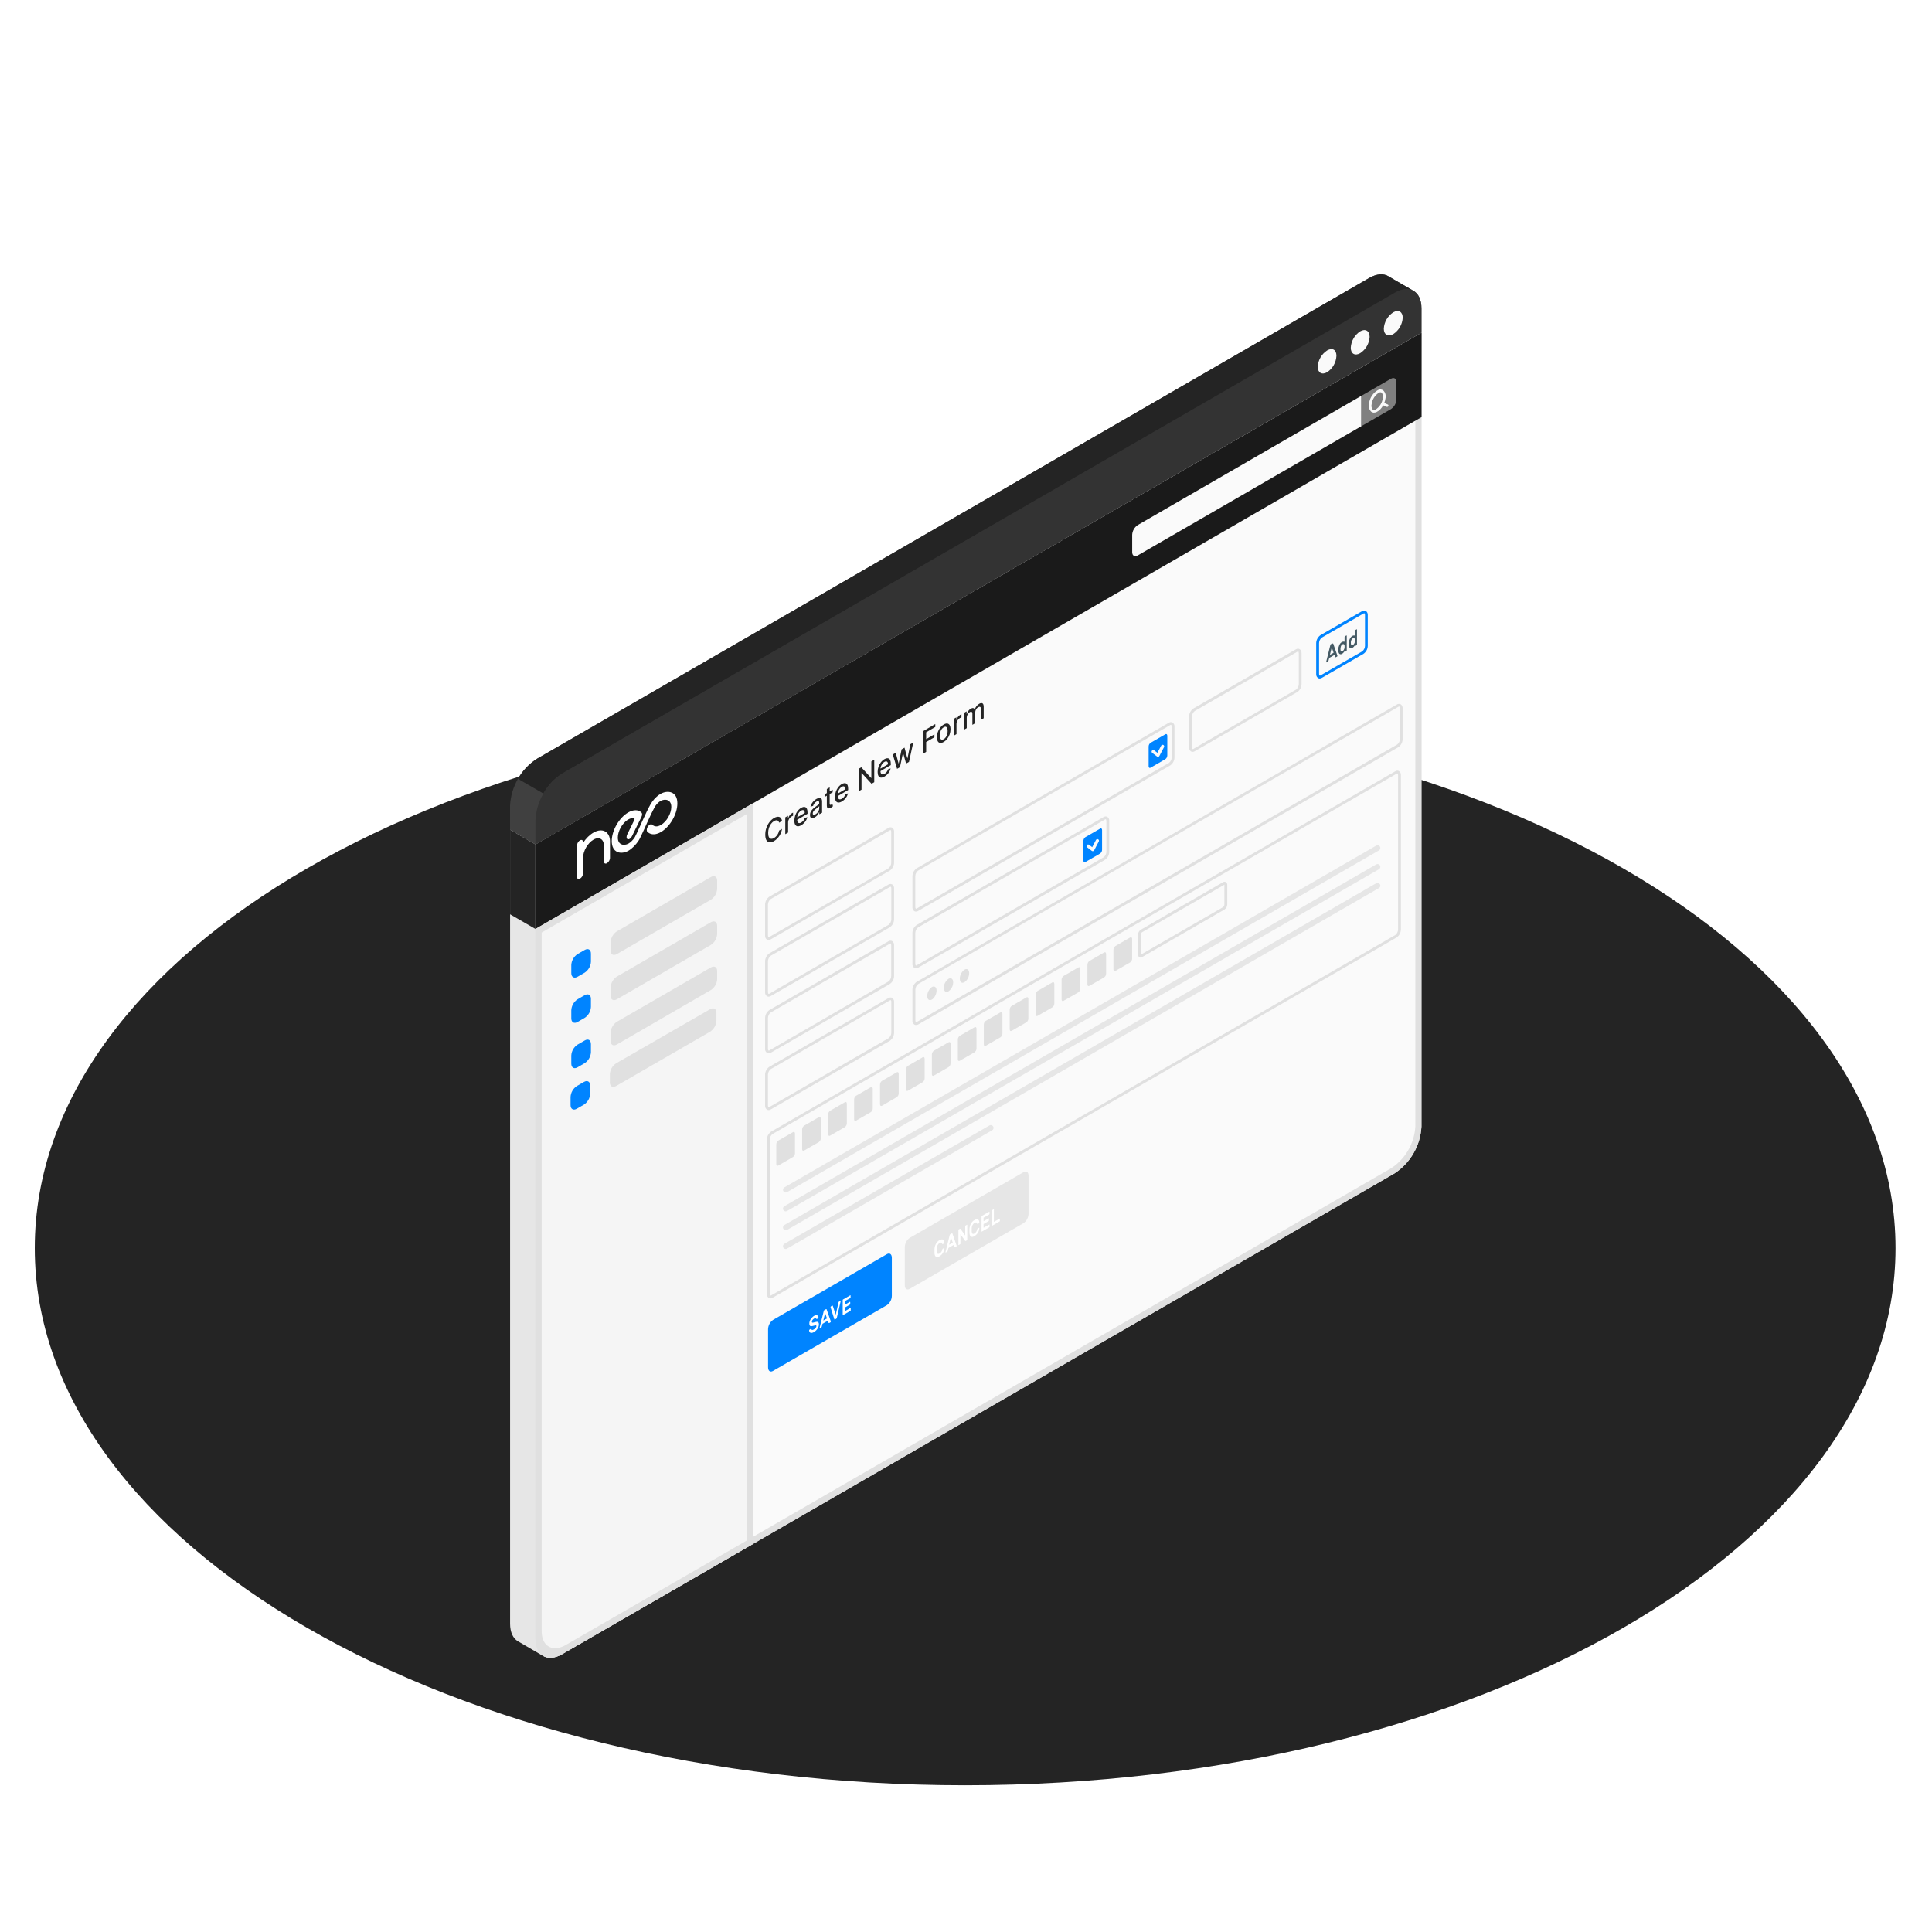 <svg width="500" height="500" viewBox="0 0 500 500" fill="none" xmlns="http://www.w3.org/2000/svg">
<path d="M249.78 462.02C382.759 462.02 490.56 399.783 490.56 323.01C490.56 246.237 382.759 184 249.78 184C116.801 184 9 246.237 9 323.01C9 399.783 116.801 462.02 249.78 462.02Z" fill="#242424"/>
<path d="M367.87 86.084L361.3 82.274L132.01 214.724V420.214C132.01 422.444 132.79 424.004 134.01 424.744L140.57 428.564C141.83 429.294 143.57 429.194 145.52 428.074L360.87 303.694C362.907 302.366 364.603 300.577 365.819 298.471C367.035 296.365 367.738 294.002 367.87 291.574V86.084Z" fill="#E6E6E6"/>
<path d="M142.44 428.214C143.404 428.167 144.341 427.875 145.16 427.364L360.51 302.994C362.427 301.741 364.023 300.054 365.167 298.07C366.312 296.087 366.974 293.861 367.1 291.574V87.484L139.38 219.004V424.004C139.38 426.654 140.52 428.214 142.44 428.214Z" fill="#FAFAFA"/>
<path d="M202.384 212.464L201.619 212.911C201.589 212.739 201.534 212.604 201.454 212.507C201.374 212.41 201.276 212.345 201.16 212.313C201.044 212.28 200.914 212.28 200.77 212.313C200.628 212.345 200.476 212.408 200.316 212.502C200.027 212.671 199.768 212.907 199.539 213.209C199.312 213.511 199.132 213.863 198.999 214.266C198.868 214.668 198.803 215.104 198.803 215.574C198.803 216.048 198.868 216.409 198.999 216.658C199.132 216.907 199.312 217.047 199.541 217.08C199.77 217.113 200.028 217.046 200.314 216.878C200.472 216.786 200.623 216.673 200.765 216.541C200.909 216.405 201.039 216.255 201.155 216.088C201.271 215.922 201.369 215.744 201.449 215.555C201.531 215.364 201.588 215.166 201.619 214.962L202.384 214.518C202.343 214.828 202.264 215.137 202.146 215.447C202.03 215.753 201.88 216.047 201.697 216.328C201.516 216.607 201.308 216.862 201.074 217.093C200.84 217.324 200.585 217.521 200.309 217.682C199.874 217.937 199.486 218.044 199.146 218.004C198.806 217.962 198.538 217.775 198.342 217.443C198.147 217.11 198.05 216.634 198.05 216.014C198.05 215.393 198.148 214.803 198.344 214.243C198.541 213.681 198.809 213.182 199.149 212.744C199.489 212.305 199.876 211.958 200.309 211.705C200.575 211.549 200.824 211.449 201.054 211.403C201.287 211.354 201.495 211.361 201.68 211.424C201.865 211.484 202.018 211.601 202.139 211.775C202.26 211.946 202.341 212.176 202.384 212.464ZM203.232 215.894V211.531L203.941 211.116V211.809L203.98 211.786C204.048 211.511 204.169 211.256 204.343 211.02C204.518 210.782 204.716 210.598 204.936 210.469C204.982 210.442 205.036 210.412 205.098 210.38C205.162 210.346 205.212 210.322 205.248 210.306V211.119C205.218 211.127 205.166 211.147 205.091 211.179C205.016 211.21 204.94 211.248 204.865 211.292C204.692 211.393 204.537 211.526 204.402 211.69C204.268 211.852 204.161 212.031 204.083 212.226C204.004 212.42 203.965 212.611 203.965 212.801V215.465L203.232 215.894ZM207.371 213.562C207 213.779 206.68 213.874 206.412 213.847C206.146 213.818 205.94 213.678 205.794 213.427C205.65 213.174 205.578 212.822 205.578 212.369C205.578 211.922 205.65 211.486 205.794 211.061C205.94 210.635 206.142 210.25 206.402 209.907C206.664 209.563 206.97 209.288 207.32 209.084C207.532 208.96 207.738 208.88 207.938 208.845C208.137 208.81 208.316 208.833 208.475 208.914C208.633 208.996 208.758 209.149 208.85 209.374C208.941 209.597 208.987 209.906 208.987 210.302V210.603L205.993 212.354V211.718L208.269 210.387C208.269 210.163 208.229 209.989 208.151 209.862C208.072 209.734 207.962 209.661 207.82 209.644C207.679 209.626 207.514 209.672 207.324 209.783C207.118 209.903 206.939 210.067 206.785 210.274C206.633 210.479 206.515 210.699 206.432 210.935C206.35 211.169 206.309 211.394 206.309 211.612V212.109C206.309 212.401 206.353 212.623 206.442 212.776C206.531 212.928 206.657 213.011 206.817 213.026C206.977 213.038 207.164 212.982 207.378 212.856C207.517 212.775 207.644 212.678 207.759 212.566C207.873 212.452 207.972 212.324 208.055 212.182C208.139 212.041 208.202 211.889 208.247 211.727L208.941 211.466C208.885 211.735 208.785 212.001 208.641 212.263C208.499 212.522 208.32 212.764 208.104 212.989C207.89 213.211 207.646 213.402 207.371 213.562ZM210.897 211.509C210.658 211.649 210.443 211.724 210.25 211.735C210.057 211.743 209.904 211.682 209.791 211.551C209.68 211.419 209.624 211.21 209.624 210.924C209.624 210.678 209.665 210.451 209.747 210.244C209.829 210.037 209.939 209.847 210.078 209.673C210.217 209.499 210.372 209.338 210.544 209.19C210.716 209.043 210.891 208.904 211.069 208.776C211.294 208.613 211.478 208.482 211.618 208.38C211.759 208.277 211.861 208.185 211.925 208.102C211.989 208.019 212.02 207.927 212.02 207.824V207.804C212.02 207.556 211.96 207.399 211.839 207.334C211.72 207.267 211.541 207.303 211.304 207.442C211.057 207.586 210.863 207.763 210.721 207.973C210.58 208.181 210.483 208.377 210.429 208.562L209.74 208.783C209.821 208.47 209.941 208.186 210.098 207.931C210.256 207.674 210.439 207.448 210.645 207.254C210.851 207.057 211.067 206.893 211.294 206.76C211.445 206.672 211.604 206.6 211.773 206.543C211.943 206.483 212.101 206.464 212.249 206.486C212.397 206.507 212.519 206.591 212.614 206.736C212.709 206.879 212.756 207.11 212.756 207.428V210.326L212.04 210.745V210.148L212.011 210.165C211.963 210.303 211.892 210.452 211.797 210.614C211.702 210.775 211.581 210.935 211.432 211.092C211.283 211.249 211.105 211.388 210.897 211.509ZM211.057 210.734C211.259 210.616 211.433 210.468 211.577 210.291C211.722 210.113 211.832 209.928 211.908 209.734C211.984 209.538 212.023 209.353 212.023 209.181V208.618C211.997 208.664 211.946 208.722 211.871 208.792C211.797 208.86 211.713 208.931 211.618 209.005C211.523 209.078 211.431 209.148 211.341 209.216C211.251 209.282 211.176 209.337 211.115 209.382C210.973 209.486 210.843 209.597 210.725 209.715C210.609 209.832 210.516 209.957 210.446 210.091C210.377 210.222 210.343 210.364 210.343 210.515C210.343 210.725 210.41 210.845 210.544 210.875C210.678 210.903 210.849 210.856 211.057 210.734ZM215.491 204.363V205.045L213.434 206.248V205.566L215.491 204.363ZM213.986 204.198L214.719 203.77V207.897C214.719 208.062 214.74 208.174 214.783 208.232C214.825 208.289 214.88 208.313 214.947 208.304C215.016 208.292 215.09 208.263 215.17 208.216C215.229 208.181 215.28 208.147 215.325 208.111C215.369 208.076 215.403 208.048 215.428 208.028L215.56 208.653C215.518 208.697 215.457 208.751 215.379 208.816C215.3 208.882 215.202 208.951 215.084 209.022C214.891 209.138 214.711 209.204 214.545 209.218C214.378 209.232 214.243 209.182 214.14 209.068C214.037 208.954 213.986 208.765 213.986 208.502V204.198ZM217.886 207.415C217.515 207.632 217.195 207.727 216.927 207.7C216.66 207.671 216.454 207.531 216.309 207.28C216.165 207.027 216.093 206.675 216.093 206.222C216.093 205.775 216.165 205.339 216.309 204.914C216.454 204.488 216.657 204.103 216.917 203.76C217.179 203.416 217.484 203.141 217.834 202.937C218.047 202.813 218.253 202.733 218.452 202.698C218.652 202.663 218.831 202.686 218.989 202.767C219.148 202.849 219.273 203.002 219.365 203.227C219.456 203.45 219.502 203.759 219.502 204.155V204.456L216.507 206.207V205.57L218.783 204.24C218.783 204.016 218.744 203.841 218.666 203.715C218.587 203.587 218.477 203.514 218.335 203.497C218.194 203.478 218.029 203.525 217.839 203.636C217.633 203.756 217.453 203.92 217.3 204.127C217.147 204.332 217.03 204.552 216.946 204.788C216.865 205.022 216.824 205.247 216.824 205.465V205.962C216.824 206.254 216.868 206.476 216.956 206.629C217.046 206.781 217.171 206.864 217.331 206.879C217.492 206.891 217.679 206.834 217.893 206.709C218.032 206.628 218.159 206.531 218.273 206.419C218.388 206.305 218.487 206.177 218.57 206.035C218.653 205.894 218.717 205.742 218.761 205.58L219.455 205.319C219.4 205.588 219.3 205.854 219.156 206.116C219.014 206.375 218.835 206.617 218.619 206.842C218.405 207.063 218.16 207.255 217.886 207.415ZM226.256 196.615V202.434L225.56 202.841L223.007 200.066L222.96 200.094V204.361L222.202 204.804V198.986L222.904 198.575L225.459 201.354L225.506 201.327V197.054L226.256 196.615ZM228.926 200.961C228.555 201.178 228.236 201.273 227.968 201.246C227.701 201.216 227.495 201.076 227.349 200.826C227.206 200.573 227.134 200.22 227.134 199.767C227.134 199.32 227.206 198.884 227.349 198.459C227.495 198.033 227.698 197.649 227.958 197.305C228.219 196.961 228.525 196.687 228.875 196.482C229.088 196.358 229.294 196.278 229.493 196.243C229.692 196.208 229.872 196.231 230.03 196.313C230.189 196.394 230.314 196.547 230.405 196.772C230.497 196.995 230.543 197.305 230.543 197.7V198.002L227.548 199.752V199.116L229.824 197.785C229.824 197.562 229.785 197.387 229.706 197.26C229.628 197.132 229.518 197.059 229.375 197.042C229.235 197.024 229.07 197.07 228.88 197.181C228.674 197.302 228.494 197.465 228.34 197.673C228.188 197.877 228.071 198.097 227.987 198.334C227.905 198.567 227.865 198.793 227.865 199.01V199.508C227.865 199.799 227.909 200.022 227.997 200.175C228.087 200.327 228.212 200.41 228.372 200.424C228.532 200.436 228.72 200.38 228.934 200.255C229.073 200.173 229.2 200.077 229.314 199.964C229.428 199.85 229.527 199.722 229.611 199.581C229.694 199.439 229.758 199.287 229.802 199.125L230.496 198.864C230.441 199.133 230.341 199.399 230.197 199.661C230.055 199.92 229.876 200.162 229.66 200.387C229.446 200.609 229.201 200.8 228.926 200.961ZM232.166 198.979L231.058 195.263L231.816 194.82L232.554 197.593L232.591 197.571L233.331 193.934L234.089 193.491L234.825 196.251L234.862 196.23L235.595 192.61L236.353 192.167L235.247 197.178L234.499 197.615L233.733 194.912L233.677 194.945L232.912 198.543L232.166 198.979ZM238.935 195.021V189.203L242.05 187.382V188.138L239.693 189.516V191.288L241.827 190.041V190.794L239.693 192.041V194.578L238.935 195.021ZM244.233 192.012C243.88 192.218 243.572 192.305 243.309 192.271C243.046 192.238 242.841 192.095 242.696 191.843C242.55 191.591 242.477 191.239 242.477 190.789C242.477 190.336 242.55 189.898 242.696 189.473C242.841 189.049 243.046 188.667 243.309 188.325C243.572 187.984 243.88 187.71 244.233 187.503C244.587 187.297 244.895 187.211 245.158 187.244C245.421 187.278 245.626 187.422 245.771 187.676C245.917 187.929 245.989 188.283 245.989 188.735C245.989 189.186 245.917 189.623 245.771 190.045C245.626 190.467 245.421 190.849 245.158 191.19C244.895 191.532 244.587 191.806 244.233 192.012ZM244.236 191.297C244.465 191.164 244.654 190.983 244.805 190.755C244.955 190.527 245.066 190.275 245.138 190C245.212 189.724 245.249 189.446 245.249 189.166C245.249 188.887 245.212 188.653 245.138 188.463C245.066 188.27 244.955 188.147 244.805 188.093C244.654 188.039 244.465 188.078 244.236 188.212C244.005 188.347 243.814 188.53 243.662 188.761C243.512 188.991 243.4 189.245 243.326 189.523C243.254 189.798 243.218 190.074 243.218 190.353C243.218 190.633 243.254 190.869 243.326 191.06C243.4 191.249 243.512 191.371 243.662 191.423C243.814 191.474 244.005 191.432 244.236 191.297ZM246.808 190.419V186.055L247.517 185.641V186.334L247.556 186.311C247.625 186.036 247.746 185.781 247.919 185.545C248.094 185.306 248.292 185.122 248.513 184.993C248.558 184.967 248.612 184.937 248.674 184.904C248.738 184.871 248.788 184.846 248.824 184.831V185.644C248.795 185.651 248.742 185.672 248.667 185.704C248.592 185.735 248.517 185.772 248.441 185.816C248.268 185.917 248.114 186.05 247.978 186.215C247.844 186.377 247.738 186.555 247.659 186.751C247.581 186.944 247.541 187.136 247.541 187.325V189.99L246.808 190.419ZM249.459 188.869V184.506L250.162 184.094V184.804L250.209 184.777C250.288 184.491 250.416 184.228 250.594 183.989C250.772 183.749 250.986 183.556 251.234 183.411C251.486 183.263 251.697 183.208 251.867 183.245C252.039 183.281 252.165 183.395 252.247 183.586L252.286 183.563C252.376 183.277 252.519 183.008 252.716 182.755C252.912 182.5 253.146 182.293 253.417 182.135C253.759 181.935 254.037 181.896 254.253 182.018C254.471 182.139 254.58 182.449 254.58 182.949V185.875L253.846 186.304V183.458C253.846 183.162 253.777 182.989 253.638 182.937C253.499 182.886 253.333 182.917 253.14 183.03C252.901 183.169 252.716 183.363 252.583 183.611C252.451 183.857 252.384 184.112 252.384 184.377V187.159L251.654 187.586V184.685C251.654 184.449 251.59 184.296 251.462 184.226C251.335 184.157 251.169 184.182 250.964 184.301C250.825 184.383 250.697 184.5 250.579 184.654C250.463 184.806 250.369 184.977 250.297 185.169C250.227 185.359 250.192 185.553 250.192 185.75V188.441L249.459 188.869Z" fill="#242424"/>
<path d="M366.29 88.884V291.574C366.158 293.718 365.53 295.802 364.456 297.662C363.382 299.523 361.891 301.108 360.1 302.294L144.76 426.674C144.062 427.113 143.264 427.368 142.44 427.414C140.44 427.414 140.18 425.054 140.18 424.034V219.474L366.29 88.884ZM367.91 86.084L138.57 218.544V424.034C138.57 427.204 140.14 429.034 142.44 429.034C143.553 428.98 144.632 428.635 145.57 428.034L360.87 303.694C362.907 302.366 364.603 300.577 365.819 298.471C367.035 296.365 367.738 294.002 367.87 291.574V86.084H367.91Z" fill="#E0E0E0"/>
<path d="M138.57 218.544V240.414L367.9 107.954L367.91 86.084L138.57 218.544Z" fill="#1A1A1A"/>
<path d="M171.064 205.39C170.228 205.835 169.524 206.582 169.259 206.887C168.525 207.728 168.103 208.578 167.333 210.126C167.032 210.732 166.743 211.366 166.171 212.632C165.979 213.05 165.883 213.273 165.798 213.461L165.792 213.472C165.708 213.66 165.636 213.821 165.491 214.134C164.89 215.452 164.456 216.407 164.288 216.672C163.842 217.375 163.186 218.031 162.615 218.337C161.507 218.937 159.9 218.725 159.894 216.777C159.888 215.164 160.966 213.168 162.344 212.238C162.97 211.816 163.566 211.649 164.077 211.748C164.155 211.759 164.203 211.822 164.216 211.913C164.228 212.004 164.203 212.123 164.149 212.238L162.332 215.946C162.073 216.472 162.103 217.008 162.392 217.164C162.554 217.246 162.771 217.212 162.994 217.071C163.216 216.922 163.421 216.679 163.553 216.407L166.003 211.413C166.226 210.957 166.232 210.498 166.015 210.287C165.209 209.497 163.933 209.487 162.591 210.256C160.231 211.609 158.318 214.938 158.318 217.674C158.318 219.066 158.829 220.06 159.762 220.477C160.55 220.829 161.604 220.729 162.567 220.205C162.597 220.188 162.633 220.167 162.663 220.15C163.59 219.619 164.607 218.595 165.317 217.474C165.63 216.98 165.985 216.195 166.773 214.47C166.918 214.149 166.996 213.971 167.08 213.79L167.086 213.773C167.17 213.584 167.267 213.368 167.453 212.96C168.007 211.74 168.284 211.127 168.561 210.569C169.223 209.231 169.53 208.614 169.945 208.138C170.035 208.038 170.493 207.53 171.004 207.258C172.117 206.669 173.73 206.884 173.73 208.829C173.73 210.558 172.521 212.658 171.034 213.51C170.643 213.734 170.234 213.829 170.234 213.829C169.524 213.977 169.06 213.697 168.795 213.436C168.657 213.299 168.446 213.287 168.218 213.397C167.989 213.507 167.766 213.732 167.598 214.025C167.327 214.495 167.297 215.037 167.538 215.27C167.941 215.661 168.651 216.08 169.758 215.851C169.782 215.844 170.384 215.716 171.028 215.347C173.387 213.994 175.301 210.665 175.301 207.929C175.307 204.798 172.84 204.449 171.064 205.39Z" fill="white"/>
<path d="M156.151 215.001C156.043 214.972 155.904 214.933 155.73 214.921C155.567 214.903 155.29 214.894 154.935 214.958C154.388 215.063 153.9 215.3 153.587 215.48C152.594 216.049 151.649 216.981 150.891 218.141V217.932C150.891 217.43 150.536 217.222 150.103 217.47C149.669 217.718 149.32 218.33 149.32 218.832V226.929C149.32 227.431 149.675 227.639 150.109 227.391C150.542 227.143 150.897 226.528 150.897 226.026V221.973C150.897 220.251 152.107 218.156 153.593 217.303C155.08 216.451 156.289 217.16 156.289 218.883V222.935C156.289 223.437 156.645 223.645 157.078 223.397C157.511 223.148 157.866 222.533 157.866 222.031V217.567C157.866 217.491 157.866 215.496 156.151 215.001Z" fill="white"/>
<path d="M293.01 138.394V142.894C293.01 143.814 293.66 144.194 294.46 143.734L352.33 110.294V102.434L294.46 135.874C294.037 136.15 293.685 136.523 293.433 136.961C293.181 137.398 293.036 137.89 293.01 138.394Z" fill="#FAFAFA"/>
<path d="M359.95 98.034C360.75 97.574 361.4 97.954 361.4 98.874V103.384C361.372 103.887 361.226 104.376 360.975 104.812C360.723 105.248 360.372 105.619 359.95 105.894L352.33 110.294V102.434L359.95 98.034Z" fill="#808080"/>
<path d="M359.13 104.684L358.25 104.274C358.401 103.902 358.505 103.512 358.56 103.114C358.654 102.749 358.65 102.366 358.551 102.003C358.451 101.64 358.257 101.309 357.99 101.044C357.8 100.901 357.574 100.813 357.337 100.792C357.1 100.771 356.862 100.817 356.65 100.924C356.007 101.289 355.458 101.801 355.05 102.418C354.642 103.035 354.385 103.739 354.3 104.474C354.208 104.838 354.211 105.22 354.309 105.582C354.407 105.945 354.597 106.276 354.86 106.544C355.023 106.671 355.216 106.753 355.42 106.784C355.689 106.811 355.961 106.77 356.21 106.664C356.97 106.279 357.584 105.658 357.96 104.894L358.84 105.304H358.94C359.023 105.32 359.11 105.305 359.182 105.261C359.255 105.217 359.308 105.147 359.332 105.066C359.356 104.984 359.348 104.897 359.311 104.821C359.273 104.745 359.209 104.685 359.13 104.654V104.684ZM355.95 106.034C355.849 106.095 355.733 106.127 355.615 106.127C355.497 106.127 355.381 106.095 355.28 106.034C355.121 105.836 355.011 105.604 354.959 105.355C354.906 105.107 354.914 104.849 354.98 104.604C355.056 103.991 355.27 103.404 355.604 102.884C355.938 102.365 356.384 101.928 356.91 101.604C357.045 101.544 357.193 101.52 357.34 101.534C357.425 101.542 357.506 101.577 357.57 101.634C357.722 101.826 357.829 102.05 357.881 102.289C357.933 102.528 357.929 102.776 357.87 103.014C357.796 103.629 357.585 104.219 357.252 104.742C356.92 105.264 356.475 105.706 355.95 106.034Z" fill="#FAFAFA"/>
<path d="M359.36 71.514C358.09 70.734 356.31 70.814 354.36 71.954L139 196.334C136.962 197.661 135.266 199.451 134.05 201.557C132.834 203.663 132.131 206.026 132 208.454V214.724L138.56 218.544L367.87 86.084V79.814C367.87 77.594 367.09 76.034 365.87 75.304C364.65 74.574 360.5 72.214 359.36 71.514Z" fill="#404040"/>
<path d="M138.57 212.264C138.701 209.836 139.404 207.472 140.62 205.367C141.836 203.261 143.532 201.471 145.57 200.144L360.87 75.774C364.73 73.544 367.87 75.354 367.87 79.774V86.044L138.57 218.544V212.264Z" fill="#333333"/>
<path d="M365.95 75.344C364.67 74.554 362.89 74.634 360.95 75.774L145.57 200.144C143.5 201.432 141.796 203.229 140.62 205.364L134.05 201.564C135.238 199.419 136.96 197.617 139.05 196.334L354.34 71.944C356.34 70.814 358.09 70.734 359.34 71.514C360.59 72.294 364.69 74.614 365.87 75.294L365.95 75.344Z" fill="#242424"/>
<path d="M343.47 90.684C342.759 91.147 342.167 91.772 341.743 92.507C341.32 93.242 341.075 94.067 341.03 94.914C341.03 96.474 342.12 97.104 343.47 96.324C344.174 95.856 344.757 95.23 345.174 94.495C345.591 93.76 345.829 92.938 345.87 92.094C345.87 90.534 344.87 89.904 343.47 90.684Z" fill="#FAFAFA"/>
<path d="M352.02 85.754C351.309 86.219 350.717 86.846 350.293 87.582C349.87 88.319 349.625 89.145 349.58 89.994C349.58 91.554 350.67 92.184 352.02 91.404C352.725 90.944 353.312 90.325 353.736 89.598C354.159 88.87 354.407 88.054 354.46 87.214C354.46 85.614 353.37 84.984 352.02 85.754Z" fill="#FAFAFA"/>
<path d="M360.57 80.834C359.859 81.297 359.267 81.922 358.843 82.657C358.419 83.392 358.175 84.217 358.13 85.064C358.13 86.624 359.22 87.254 360.57 86.474C361.286 86.008 361.882 85.379 362.308 84.639C362.733 83.898 362.978 83.067 363.02 82.214C363.02 80.684 361.92 80.054 360.57 80.834Z" fill="#FAFAFA"/>
<path d="M145.97 426.904C142.33 429.004 139.38 427.294 139.38 423.094V240.874L194.07 209.294V399.124L145.97 426.904Z" fill="#F5F5F5"/>
<path d="M140.18 241.344L193.26 210.684V398.684L146.37 425.744C143.02 427.674 140.18 426.044 140.18 422.164V241.344ZM138.57 240.414V424.034C138.57 428.494 141.7 430.304 145.57 428.034L194.87 399.594V207.884L138.57 240.414Z" fill="#E0E0E0"/>
<path d="M138.57 218.544L132.01 214.724V236.624L138.57 240.414V218.544Z" fill="#242424"/>
<path d="M159.64 241.034L183.97 226.974C184.87 226.454 185.6 226.874 185.6 227.914V230.034C185.566 230.598 185.401 231.147 185.118 231.637C184.835 232.126 184.442 232.543 183.97 232.854L159.64 246.914C158.74 247.434 158.02 247.014 158.02 245.974V243.854C158.052 243.29 158.215 242.742 158.497 242.252C158.778 241.763 159.169 241.346 159.64 241.034Z" fill="#E0E0E0"/>
<path d="M152.93 246.794V248.904C152.9 249.468 152.737 250.017 152.456 250.507C152.174 250.997 151.782 251.414 151.31 251.724L149.47 252.784C148.58 253.304 147.85 252.884 147.85 251.844V249.724C147.881 249.162 148.044 248.614 148.326 248.126C148.607 247.638 148.999 247.223 149.47 246.914L151.31 245.854C152.2 245.334 152.93 245.754 152.93 246.794Z" fill="#0084FF"/>
<path d="M159.64 252.734L183.97 238.674C184.87 238.154 185.6 238.574 185.6 239.614V241.734C185.567 242.297 185.402 242.845 185.119 243.333C184.836 243.821 184.442 244.236 183.97 244.544L159.64 258.614C158.74 259.124 158.02 258.704 158.02 257.674V255.554C158.051 254.99 158.213 254.441 158.494 253.951C158.776 253.462 159.168 253.045 159.64 252.734Z" fill="#E0E0E0"/>
<path d="M152.93 258.494V260.604C152.9 261.168 152.737 261.717 152.456 262.207C152.174 262.697 151.782 263.114 151.31 263.424L149.47 264.484C148.58 265.004 147.85 264.584 147.85 263.544V261.424C147.881 260.862 148.044 260.314 148.326 259.826C148.607 259.338 148.999 258.923 149.47 258.614L151.31 257.554C152.2 257.034 152.93 257.454 152.93 258.494Z" fill="#0084FF"/>
<path d="M159.64 264.434L183.97 250.374C184.87 249.854 185.6 250.274 185.6 251.314V253.434C185.562 253.992 185.395 254.534 185.112 255.016C184.83 255.498 184.438 255.909 183.97 256.214L159.64 270.314C158.74 270.824 158.02 270.404 158.02 269.374V267.214C158.057 266.657 158.222 266.116 158.503 265.634C158.784 265.151 159.173 264.741 159.64 264.434Z" fill="#E0E0E0"/>
<path d="M152.93 270.214V272.324C152.9 272.888 152.737 273.437 152.456 273.927C152.174 274.417 151.782 274.833 151.31 275.144L149.47 276.214C148.58 276.734 147.85 276.314 147.85 275.274V273.154C147.88 272.591 148.042 272.043 148.324 271.555C148.605 271.067 148.998 270.652 149.47 270.344L151.31 269.284C152.2 268.734 152.93 269.154 152.93 270.214Z" fill="#0084FF"/>
<path d="M159.45 275.177L183.78 261.177C184.68 260.657 185.41 261.077 185.41 262.117V264.177C185.378 264.742 185.213 265.291 184.93 265.781C184.647 266.271 184.253 266.687 183.78 266.997L159.45 281.057C158.55 281.577 157.83 281.157 157.83 280.117V278.007C157.859 277.441 158.021 276.89 158.302 276.399C158.584 275.907 158.977 275.489 159.45 275.177Z" fill="#E0E0E0"/>
<path d="M152.74 280.947V283.067C152.709 283.63 152.546 284.177 152.265 284.665C151.983 285.153 151.591 285.568 151.12 285.877L149.28 286.937C148.39 287.457 147.66 287.037 147.66 285.997V283.887C147.691 283.323 147.853 282.774 148.135 282.284C148.416 281.795 148.808 281.378 149.28 281.067L151.12 280.007C152.01 279.487 152.74 279.907 152.74 280.947Z" fill="#0084FF"/>
<path d="M198.918 243.3C198.773 243.301 198.63 243.264 198.504 243.192C198.336 243.075 198.201 242.916 198.114 242.73C198.026 242.545 197.988 242.34 198.004 242.135V234.127C198.01 233.719 198.113 233.319 198.304 232.958C198.495 232.598 198.77 232.289 199.104 232.055L229.93 214.26C230.071 214.166 230.235 214.111 230.405 214.102C230.575 214.094 230.744 214.131 230.894 214.21C231.062 214.326 231.196 214.484 231.282 214.669C231.369 214.853 231.405 215.057 231.387 215.26V223.24C231.382 223.647 231.279 224.047 231.087 224.406C230.896 224.765 230.622 225.073 230.287 225.304L199.461 243.107C199.301 243.219 199.114 243.286 198.918 243.3ZM230.494 214.81C230.428 214.819 230.365 214.84 230.308 214.875L199.461 232.677C199.244 232.848 199.068 233.064 198.944 233.311C198.821 233.558 198.753 233.829 198.747 234.106V242.078C198.747 242.321 198.818 242.471 198.89 242.514C198.961 242.557 199.083 242.514 199.133 242.464L229.93 224.726C230.147 224.555 230.324 224.339 230.447 224.092C230.571 223.845 230.638 223.573 230.644 223.297V215.26C230.653 215.182 230.646 215.103 230.623 215.028C230.599 214.953 230.56 214.883 230.508 214.825L230.494 214.81Z" fill="#E0E0E0"/>
<path d="M198.918 257.937C198.773 257.939 198.63 257.902 198.504 257.83C198.336 257.713 198.201 257.553 198.114 257.368C198.026 257.182 197.988 256.977 198.004 256.773V248.793C198.011 248.387 198.115 247.988 198.306 247.629C198.497 247.27 198.771 246.961 199.104 246.729L229.93 228.926C230.072 228.834 230.236 228.782 230.406 228.775C230.575 228.767 230.744 228.805 230.894 228.884C231.062 228.999 231.196 229.157 231.282 229.342C231.369 229.526 231.405 229.731 231.387 229.934V237.913C231.382 238.32 231.279 238.72 231.087 239.079C230.896 239.438 230.622 239.746 230.287 239.978L199.461 257.78C199.296 257.877 199.11 257.931 198.918 257.937ZM230.494 229.484C230.426 229.491 230.36 229.513 230.301 229.548L199.461 247.35C199.244 247.521 199.068 247.738 198.944 247.985C198.821 248.232 198.753 248.503 198.747 248.779V256.759C198.747 257.001 198.818 257.151 198.89 257.194C198.961 257.237 199.083 257.194 199.133 257.144L229.958 239.349C230.176 239.179 230.353 238.962 230.476 238.715C230.6 238.468 230.667 238.197 230.672 237.92V229.934C230.682 229.856 230.675 229.776 230.651 229.701C230.628 229.626 230.589 229.557 230.537 229.498L230.494 229.484Z" fill="#E0E0E0"/>
<path d="M344.894 166.533C344.944 166.533 344.98 166.497 345.001 166.533C345.03 166.565 345.05 166.604 345.058 166.647L346.123 169.683C346.133 169.725 346.133 169.769 346.123 169.812C346.123 169.862 346.073 169.89 346.037 169.905L345.723 170.09C345.666 170.09 345.63 170.09 345.601 170.09C345.581 170.071 345.566 170.046 345.558 170.019L345.373 169.483L344.001 170.276L343.815 170.99C343.807 171.034 343.79 171.075 343.765 171.112C343.738 171.164 343.696 171.206 343.644 171.233L343.337 171.412C343.337 171.412 343.272 171.412 343.251 171.412C343.239 171.401 343.23 171.388 343.223 171.373C343.217 171.358 343.214 171.342 343.215 171.326C343.214 171.312 343.214 171.298 343.215 171.283L344.28 166.997C344.291 166.933 344.311 166.871 344.337 166.811C344.361 166.766 344.398 166.728 344.444 166.704L344.894 166.533ZM345.137 168.926L344.658 167.554L344.18 169.476L345.137 168.926Z" fill="#455A64"/>
<path d="M347.323 166.147C347.396 166.101 347.475 166.067 347.559 166.047C347.62 166.034 347.683 166.034 347.745 166.047C347.792 166.039 347.84 166.039 347.887 166.047L347.973 166.111V164.882C347.976 164.835 347.988 164.789 348.009 164.747C348.027 164.708 348.057 164.675 348.095 164.654L348.423 164.468C348.434 164.458 348.448 164.452 348.463 164.452C348.477 164.452 348.491 164.458 348.502 164.468C348.514 164.478 348.524 164.492 348.53 164.507C348.536 164.521 348.539 164.538 348.538 164.554V168.29C348.536 168.335 348.523 168.379 348.502 168.419C348.485 168.458 348.458 168.493 348.423 168.519L348.095 168.704C348.057 168.704 348.028 168.704 348.009 168.704C347.996 168.694 347.987 168.681 347.98 168.666C347.974 168.651 347.972 168.635 347.973 168.619V168.483C347.949 168.54 347.92 168.595 347.887 168.647C347.844 168.715 347.797 168.779 347.745 168.84C347.688 168.91 347.626 168.974 347.559 169.033C347.485 169.098 347.406 169.158 347.323 169.212C347.205 169.285 347.069 169.322 346.93 169.319C346.82 169.312 346.714 169.269 346.63 169.197C346.541 169.107 346.475 168.997 346.437 168.876C346.384 168.727 346.357 168.57 346.359 168.411C346.355 168.345 346.355 168.278 346.359 168.211C346.355 168.142 346.355 168.073 346.359 168.004C346.361 167.816 346.388 167.629 346.437 167.447C346.482 167.26 346.547 167.078 346.63 166.904C346.712 166.736 346.812 166.578 346.93 166.433C347.043 166.315 347.176 166.218 347.323 166.147ZM346.916 167.776C346.909 167.885 346.909 167.995 346.916 168.104C346.916 168.34 346.994 168.49 347.094 168.54C347.152 168.567 347.216 168.578 347.279 168.57C347.343 168.563 347.402 168.537 347.452 168.497C347.601 168.407 347.725 168.279 347.809 168.126C347.904 167.947 347.96 167.749 347.973 167.547C347.977 167.473 347.977 167.399 347.973 167.326C347.978 167.254 347.978 167.183 347.973 167.111C347.977 167.04 347.964 166.968 347.935 166.903C347.907 166.837 347.864 166.779 347.809 166.733C347.755 166.699 347.693 166.681 347.63 166.681C347.567 166.681 347.505 166.699 347.452 166.733C347.299 166.819 347.175 166.948 347.094 167.104C346.994 167.301 346.94 167.519 346.937 167.74L346.916 167.776Z" fill="#455A64"/>
<path d="M350.002 164.561C350.078 164.516 350.16 164.483 350.245 164.461C350.306 164.447 350.37 164.447 350.431 164.461C350.475 164.449 350.522 164.449 350.566 164.461C350.6 164.476 350.631 164.495 350.659 164.518V163.289C350.649 163.247 350.649 163.203 350.659 163.161C350.659 163.118 350.709 163.082 350.745 163.068L351.074 162.875C351.084 162.865 351.098 162.859 351.113 162.859C351.128 162.859 351.142 162.865 351.152 162.875C351.152 162.875 351.188 162.918 351.188 162.961V166.754C351.19 166.8 351.177 166.845 351.152 166.883C351.134 166.919 351.107 166.951 351.074 166.976L350.745 167.168C350.732 167.175 350.717 167.179 350.702 167.179C350.687 167.179 350.673 167.175 350.659 167.168C350.647 167.139 350.647 167.105 350.659 167.076V166.947C350.659 166.99 350.602 167.047 350.566 167.111C350.531 167.176 350.481 167.233 350.431 167.297C350.373 167.367 350.311 167.434 350.245 167.497C350.171 167.564 350.09 167.621 350.002 167.668C349.885 167.744 349.748 167.784 349.609 167.783C349.497 167.776 349.391 167.731 349.309 167.654C349.222 167.562 349.157 167.453 349.116 167.333C349.066 167.183 349.04 167.026 349.038 166.868C349.034 166.802 349.034 166.735 349.038 166.668C349.034 166.599 349.034 166.53 349.038 166.461C349.044 166.273 349.07 166.086 349.116 165.904C349.165 165.718 349.23 165.536 349.309 165.361C349.392 165.194 349.493 165.036 349.609 164.89C349.72 164.758 349.853 164.647 350.002 164.561ZM349.602 166.197C349.588 166.304 349.588 166.412 349.602 166.518C349.602 166.761 349.673 166.904 349.773 166.954C349.831 166.982 349.895 166.992 349.958 166.985C350.022 166.977 350.081 166.952 350.131 166.911C350.283 166.825 350.408 166.696 350.488 166.54C350.59 166.366 350.649 166.17 350.659 165.968C350.659 165.904 350.659 165.833 350.659 165.74C350.659 165.647 350.659 165.583 350.659 165.525C350.663 165.453 350.649 165.381 350.619 165.315C350.589 165.25 350.544 165.192 350.488 165.147C350.431 165.118 350.367 165.107 350.304 165.113C350.241 165.119 350.181 165.143 350.131 165.182C349.981 165.273 349.858 165.401 349.773 165.554C349.664 165.751 349.606 165.972 349.602 166.197Z" fill="#455A64"/>
<path d="M198.918 272.589C198.772 272.592 198.628 272.552 198.504 272.475C198.335 272.36 198.2 272.202 198.112 272.017C198.025 271.833 197.987 271.628 198.004 271.425V263.467C198.011 263.06 198.114 262.661 198.306 262.302C198.497 261.943 198.77 261.635 199.104 261.402L229.929 243.6C230.071 243.506 230.236 243.453 230.406 243.446C230.575 243.438 230.744 243.477 230.894 243.557C231.062 243.673 231.196 243.831 231.282 244.015C231.369 244.2 231.405 244.404 231.387 244.607V252.587C231.381 252.994 231.279 253.393 231.087 253.753C230.896 254.112 230.621 254.42 230.287 254.651L199.461 272.454C199.294 272.543 199.108 272.589 198.918 272.589ZM230.494 244.157C230.428 244.165 230.365 244.187 230.308 244.221L199.461 262.024C199.243 262.194 199.066 262.41 198.943 262.657C198.819 262.904 198.752 263.176 198.747 263.452V271.446C198.747 271.689 198.818 271.839 198.89 271.882C198.961 271.925 199.083 271.882 199.133 271.832L229.929 254.015C230.148 253.847 230.326 253.63 230.45 253.383C230.574 253.135 230.64 252.863 230.644 252.587V244.607C230.653 244.529 230.646 244.45 230.623 244.375C230.599 244.3 230.56 244.23 230.508 244.171L230.494 244.157Z" fill="#E0E0E0"/>
<path d="M237.052 235.92C236.906 235.922 236.763 235.885 236.637 235.813C236.468 235.697 236.332 235.538 236.244 235.352C236.156 235.166 236.119 234.961 236.137 234.756V226.783C236.143 226.376 236.246 225.975 236.437 225.615C236.629 225.255 236.903 224.945 237.237 224.712L302.496 187.035C302.636 186.942 302.799 186.888 302.968 186.88C303.136 186.871 303.304 186.907 303.453 186.985C303.621 187.103 303.756 187.262 303.843 187.448C303.931 187.633 303.969 187.838 303.953 188.043V196.015C303.947 196.423 303.844 196.823 303.653 197.184C303.462 197.544 303.187 197.853 302.853 198.087L237.595 235.763C237.431 235.863 237.243 235.917 237.052 235.92ZM303.039 187.578C302.972 187.584 302.909 187.606 302.853 187.643L237.595 225.319C237.378 225.49 237.201 225.706 237.077 225.953C236.954 226.2 236.887 226.472 236.88 226.748V234.727C236.88 234.97 236.952 235.12 237.023 235.163C237.095 235.206 237.216 235.163 237.266 235.113L302.524 197.437C302.741 197.266 302.918 197.049 303.042 196.802C303.165 196.555 303.232 196.284 303.239 196.008V188.043C303.239 187.8 303.167 187.65 303.096 187.607L303.039 187.578Z" fill="#E0E0E0"/>
<path d="M308.647 194.579C308.502 194.579 308.359 194.543 308.232 194.472C308.064 194.355 307.93 194.195 307.844 194.01C307.757 193.824 307.721 193.619 307.739 193.415V185.435C307.745 185.027 307.848 184.627 308.04 184.267C308.231 183.906 308.505 183.597 308.84 183.364L335.386 168.04C335.526 167.947 335.689 167.893 335.858 167.884C336.026 167.876 336.194 167.912 336.343 167.99C336.512 168.107 336.648 168.266 336.735 168.451C336.823 168.637 336.86 168.843 336.843 169.047V177.02C336.837 177.428 336.734 177.828 336.543 178.188C336.352 178.549 336.078 178.858 335.743 179.092L309.197 194.415C309.031 194.518 308.841 194.575 308.647 194.579ZM335.929 168.605C335.862 168.61 335.799 168.633 335.743 168.669L309.197 184.007C308.979 184.177 308.802 184.393 308.679 184.641C308.555 184.888 308.488 185.159 308.482 185.435V193.408C308.482 193.658 308.554 193.808 308.618 193.843C308.682 193.879 308.818 193.843 308.868 193.801L335.414 178.47C335.631 178.299 335.807 178.082 335.93 177.835C336.054 177.588 336.121 177.317 336.129 177.041V169.055C336.129 168.805 336.057 168.655 335.986 168.619C335.969 168.607 335.949 168.602 335.929 168.605Z" fill="#E0E0E0"/>
<path d="M341.537 175.591C341.394 175.592 341.253 175.555 341.129 175.484C340.959 175.368 340.823 175.209 340.735 175.023C340.647 174.838 340.611 174.631 340.629 174.427V166.454C340.635 166.046 340.738 165.646 340.929 165.286C341.121 164.925 341.395 164.616 341.729 164.382L352.517 158.153C352.658 158.061 352.821 158.008 352.989 158.001C353.158 157.993 353.325 158.031 353.474 158.11C353.642 158.225 353.778 158.383 353.865 158.568C353.953 158.752 353.991 158.957 353.974 159.16V167.14C353.967 167.546 353.863 167.946 353.672 168.305C353.481 168.663 353.207 168.972 352.874 169.204L342.087 175.434C341.921 175.535 341.731 175.589 341.537 175.591ZM353.06 158.71C352.993 158.716 352.929 158.738 352.874 158.775L342.087 165.004C341.87 165.175 341.694 165.392 341.571 165.639C341.447 165.886 341.38 166.157 341.372 166.433V174.405C341.372 174.655 341.444 174.805 341.515 174.841C341.587 174.877 341.708 174.841 341.758 174.791L352.545 168.569C352.762 168.397 352.938 168.181 353.061 167.934C353.185 167.687 353.252 167.416 353.26 167.14V159.16C353.26 158.917 353.188 158.767 353.117 158.725L353.06 158.71Z" fill="#0084FF"/>
<path d="M301.589 196.472L297.767 198.68C297.488 198.837 297.267 198.68 297.267 198.294V193.2C297.268 193.012 297.314 192.826 297.401 192.658C297.488 192.491 297.613 192.346 297.767 192.236L301.589 190.029C301.867 189.864 302.096 190.029 302.096 190.407V195.508C302.092 195.697 302.044 195.883 301.956 196.05C301.868 196.218 301.742 196.362 301.589 196.472Z" fill="#0084FF"/>
<path d="M237.052 265.267C236.906 265.269 236.762 265.23 236.637 265.152C236.468 265.038 236.332 264.88 236.244 264.696C236.156 264.511 236.119 264.306 236.137 264.102V256.158C236.144 255.752 236.248 255.353 236.439 254.994C236.63 254.635 236.904 254.327 237.238 254.094L361.539 182.313C361.68 182.22 361.843 182.166 362.011 182.158C362.179 182.149 362.347 182.185 362.496 182.263C362.665 182.381 362.799 182.54 362.887 182.725C362.975 182.911 363.012 183.116 362.996 183.321V191.3C362.989 191.707 362.886 192.106 362.695 192.465C362.504 192.824 362.23 193.132 361.896 193.365L237.595 265.145C237.426 265.23 237.24 265.271 237.052 265.267ZM362.104 182.835C362.037 182.841 361.974 182.863 361.918 182.899L237.616 254.673C237.4 254.844 237.224 255.061 237.1 255.308C236.977 255.554 236.909 255.825 236.902 256.101V264.081C236.902 264.324 236.973 264.474 237.045 264.517C237.116 264.56 237.238 264.517 237.288 264.467L361.589 192.686C361.806 192.515 361.983 192.299 362.106 192.052C362.23 191.805 362.297 191.533 362.304 191.257V183.292C362.304 183.049 362.232 182.899 362.161 182.856L362.104 182.835Z" fill="#E0E0E0"/>
<path d="M299.681 195.865C299.591 195.866 299.502 195.836 299.431 195.779L298.231 194.872C298.183 194.841 298.141 194.801 298.11 194.753C298.078 194.706 298.056 194.652 298.046 194.595C298.036 194.539 298.038 194.481 298.051 194.425C298.065 194.37 298.089 194.317 298.124 194.272C298.159 194.226 298.203 194.188 298.253 194.161C298.303 194.133 298.358 194.116 298.415 194.11C298.472 194.105 298.53 194.111 298.584 194.129C298.639 194.147 298.689 194.177 298.731 194.215L299.538 194.829L300.517 192.965C300.542 192.917 300.576 192.875 300.617 192.841C300.658 192.807 300.706 192.781 300.757 192.765C300.808 192.749 300.861 192.743 300.915 192.748C300.968 192.753 301.02 192.768 301.067 192.793C301.165 192.844 301.238 192.931 301.272 193.035C301.305 193.139 301.296 193.253 301.246 193.351L300.046 195.644C300.018 195.697 299.979 195.744 299.93 195.78C299.882 195.816 299.826 195.84 299.767 195.851L299.681 195.865Z" fill="#FAFAFA"/>
<path d="M237.052 250.594C236.906 250.595 236.763 250.558 236.637 250.486C236.468 250.37 236.332 250.211 236.244 250.026C236.156 249.84 236.119 249.634 236.137 249.429V241.449C236.144 241.043 236.248 240.644 236.439 240.285C236.63 239.926 236.904 239.618 237.237 239.385L285.615 211.453C285.756 211.36 285.918 211.306 286.087 211.297C286.255 211.288 286.423 211.325 286.572 211.403C286.742 211.519 286.878 211.678 286.966 211.864C287.054 212.049 287.09 212.255 287.072 212.46V220.44C287.066 220.847 286.964 221.248 286.772 221.608C286.581 221.968 286.307 222.278 285.972 222.511L237.595 250.443C237.429 250.538 237.242 250.589 237.052 250.594ZM286.158 212.017C286.092 212.024 286.028 212.046 285.972 212.081L237.595 240.014C237.378 240.184 237.201 240.401 237.077 240.648C236.954 240.895 236.887 241.166 236.88 241.442V249.422C236.88 249.665 236.952 249.815 237.023 249.858C237.095 249.901 237.216 249.858 237.266 249.808L285.615 221.868C285.832 221.698 286.009 221.481 286.132 221.234C286.256 220.987 286.323 220.716 286.329 220.44V212.46C286.329 212.217 286.258 212.067 286.187 212.024L286.158 212.017Z" fill="#E0E0E0"/>
<path d="M198.918 287.284C198.772 287.283 198.629 287.244 198.504 287.17C198.335 287.054 198.2 286.896 198.112 286.712C198.025 286.528 197.987 286.323 198.004 286.12V278.14C198.011 277.733 198.114 277.334 198.306 276.975C198.497 276.616 198.77 276.308 199.104 276.075L229.929 258.302C230.071 258.209 230.235 258.155 230.405 258.146C230.574 258.137 230.743 258.174 230.894 258.252C231.061 258.37 231.195 258.529 231.281 258.715C231.368 258.9 231.404 259.105 231.387 259.309V267.289C231.381 267.696 231.279 268.095 231.087 268.454C230.896 268.814 230.621 269.122 230.287 269.353L199.461 287.127C199.296 287.224 199.11 287.278 198.918 287.284ZM230.494 258.83C230.426 258.838 230.36 258.859 230.301 258.895L199.461 276.69C199.245 276.861 199.069 277.078 198.945 277.325C198.822 277.572 198.754 277.843 198.747 278.119V286.098C198.747 286.341 198.818 286.491 198.89 286.534C198.961 286.577 199.083 286.534 199.133 286.484L229.958 268.682C230.176 268.512 230.354 268.296 230.477 268.048C230.601 267.801 230.668 267.529 230.672 267.253V259.28C230.682 259.202 230.675 259.123 230.651 259.048C230.628 258.973 230.589 258.904 230.537 258.845L230.494 258.83Z" fill="#E0E0E0"/>
<path d="M284.715 220.89L280.893 223.097C280.615 223.254 280.386 223.097 280.386 222.711V217.618C280.389 217.429 280.436 217.243 280.525 217.075C280.613 216.908 280.739 216.763 280.893 216.653L284.715 214.446C284.994 214.282 285.215 214.446 285.215 214.825V219.918C285.214 220.108 285.167 220.295 285.081 220.463C284.994 220.632 284.869 220.778 284.715 220.89Z" fill="#0084FF"/>
<path d="M282.8 220.282C282.71 220.281 282.622 220.251 282.55 220.197L281.357 219.289C281.269 219.224 281.211 219.126 281.195 219.018C281.179 218.909 281.206 218.799 281.272 218.711C281.338 218.624 281.436 218.567 281.545 218.552C281.653 218.537 281.763 218.566 281.85 218.632L282.665 219.247L283.636 217.389C283.66 217.34 283.694 217.297 283.736 217.261C283.777 217.225 283.825 217.198 283.877 217.182C283.929 217.165 283.984 217.159 284.038 217.164C284.092 217.169 284.145 217.185 284.193 217.211C284.29 217.262 284.362 217.35 284.394 217.454C284.426 217.558 284.415 217.671 284.365 217.768L283.165 220.061C283.138 220.113 283.099 220.159 283.052 220.195C283.005 220.231 282.951 220.256 282.893 220.268L282.8 220.282Z" fill="#FAFAFA"/>
<path d="M242.141 257.474C242.543 256.527 242.436 255.576 241.902 255.349C241.369 255.123 240.611 255.708 240.209 256.655C239.807 257.603 239.914 258.554 240.448 258.78C240.982 259.006 241.74 258.422 242.141 257.474Z" fill="#E0E0E0"/>
<path d="M246.682 254.23C246.675 254.685 246.562 255.132 246.351 255.535C246.14 255.938 245.837 256.286 245.467 256.551C244.803 256.937 244.253 256.551 244.253 255.63C244.262 255.171 244.379 254.721 244.595 254.317C244.811 253.912 245.12 253.564 245.496 253.301C246.139 252.93 246.682 253.337 246.682 254.23Z" fill="#E0E0E0"/>
<path d="M250.825 251.872C250.818 252.326 250.705 252.773 250.494 253.175C250.283 253.577 249.98 253.924 249.61 254.187C248.939 254.573 248.396 254.187 248.396 253.273C248.403 252.818 248.516 252.37 248.727 251.967C248.938 251.564 249.24 251.216 249.61 250.951C250.282 250.537 250.825 250.951 250.825 251.872Z" fill="#E0E0E0"/>
<path d="M199.376 336.026C199.23 336.027 199.088 335.99 198.961 335.919C198.793 335.803 198.659 335.645 198.573 335.46C198.486 335.276 198.45 335.072 198.468 334.869V294.935C198.474 294.529 198.576 294.13 198.766 293.771C198.956 293.412 199.229 293.103 199.561 292.87L361.103 199.608C361.243 199.514 361.406 199.459 361.575 199.45C361.744 199.442 361.912 199.479 362.061 199.558C362.228 199.674 362.363 199.832 362.449 200.017C362.536 200.201 362.572 200.406 362.554 200.609V240.542C362.548 240.948 362.446 241.347 362.256 241.706C362.066 242.065 361.793 242.374 361.461 242.607L199.918 335.869C199.755 335.97 199.567 336.024 199.376 336.026ZM361.639 200.166C361.576 200.171 361.515 200.19 361.461 200.223L199.918 293.485C199.702 293.656 199.525 293.872 199.402 294.119C199.278 294.366 199.211 294.637 199.204 294.913V334.847C199.204 335.09 199.268 335.24 199.34 335.276C199.411 335.312 199.54 335.276 199.583 335.233L361.103 241.985C361.322 241.816 361.499 241.599 361.623 241.352C361.746 241.105 361.813 240.833 361.818 240.557V200.623C361.818 200.38 361.753 200.23 361.682 200.194C361.671 200.181 361.656 200.171 361.639 200.166Z" fill="#E0E0E0"/>
<path d="M205.233 299.435L201.412 301.643C201.133 301.807 200.904 301.643 200.904 301.264V296.164C200.907 295.973 200.955 295.786 201.043 295.618C201.131 295.449 201.257 295.303 201.412 295.192L205.233 292.992C205.512 292.827 205.741 292.992 205.741 293.37V298.464C205.739 298.654 205.692 298.842 205.604 299.011C205.515 299.179 205.389 299.325 205.233 299.435Z" fill="#E0E0E0"/>
<path d="M211.92 295.563L208.098 297.771C207.819 297.928 207.591 297.771 207.591 297.385V292.292C207.594 292.102 207.641 291.916 207.729 291.749C207.818 291.581 207.944 291.437 208.098 291.327L211.92 289.12C212.199 288.963 212.42 289.12 212.42 289.506V294.599C212.418 294.788 212.371 294.973 212.285 295.141C212.198 295.308 212.073 295.453 211.92 295.563Z" fill="#E0E0E0"/>
<path d="M218.657 291.692L214.835 293.892C214.556 294.056 214.327 293.892 214.327 293.513V288.42C214.33 288.231 214.378 288.045 214.466 287.877C214.554 287.71 214.68 287.565 214.835 287.455L218.657 285.248C218.935 285.084 219.164 285.248 219.164 285.627V290.72C219.16 290.91 219.112 291.097 219.024 291.266C218.936 291.434 218.81 291.58 218.657 291.692Z" fill="#E0E0E0"/>
<path d="M225.372 287.813L221.55 290.02C221.271 290.184 221.042 290.02 221.042 289.641V284.541C221.046 284.352 221.094 284.166 221.182 283.998C221.27 283.831 221.396 283.687 221.55 283.576L225.372 281.369C225.65 281.212 225.872 281.369 225.872 281.755V286.877C225.866 287.061 225.817 287.241 225.731 287.403C225.644 287.565 225.521 287.705 225.372 287.813Z" fill="#E0E0E0"/>
<path d="M232.08 283.941L228.258 286.162C227.979 286.32 227.75 286.162 227.75 285.777V280.683C227.754 280.494 227.801 280.308 227.889 280.14C227.977 279.973 228.103 279.828 228.258 279.719L232.08 277.511C232.358 277.347 232.587 277.511 232.587 277.89V282.991C232.581 283.177 232.532 283.36 232.444 283.525C232.356 283.69 232.232 283.832 232.08 283.941Z" fill="#E0E0E0"/>
<path d="M238.795 280.062L234.973 282.269C234.694 282.433 234.466 282.269 234.466 281.89V276.79C234.469 276.601 234.517 276.415 234.605 276.248C234.693 276.08 234.819 275.936 234.973 275.825L238.795 273.618C239.074 273.461 239.295 273.618 239.295 274.004V279.097C239.293 279.286 239.247 279.472 239.16 279.639C239.073 279.807 238.948 279.952 238.795 280.062Z" fill="#E0E0E0"/>
<path d="M245.496 276.161L241.674 278.369C241.395 278.526 241.167 278.369 241.167 277.983V272.889C241.17 272.7 241.217 272.514 241.305 272.347C241.393 272.179 241.519 272.035 241.674 271.925L245.496 269.732C245.774 269.567 246.003 269.732 246.003 270.11V275.211C245.997 275.398 245.948 275.581 245.86 275.745C245.772 275.91 245.648 276.052 245.496 276.161Z" fill="#E0E0E0"/>
<path d="M252.218 272.311L248.396 274.518C248.118 274.682 247.889 274.518 247.889 274.139V269.017C247.893 268.828 247.94 268.642 248.028 268.475C248.116 268.308 248.242 268.163 248.396 268.053L252.218 265.846C252.497 265.688 252.718 265.846 252.718 266.231V271.325C252.72 271.517 252.675 271.707 252.588 271.879C252.501 272.05 252.374 272.198 252.218 272.311Z" fill="#E0E0E0"/>
<path d="M258.926 268.439L255.104 270.646C254.825 270.803 254.604 270.646 254.604 270.26V265.167C254.606 264.978 254.652 264.792 254.739 264.625C254.826 264.457 254.951 264.313 255.104 264.202L258.926 261.995C259.205 261.831 259.433 261.995 259.433 262.374V267.474C259.43 267.663 259.382 267.849 259.294 268.017C259.206 268.184 259.08 268.329 258.926 268.439Z" fill="#E0E0E0"/>
<path d="M265.641 264.559L261.819 266.767C261.541 266.931 261.312 266.767 261.312 266.388V261.295C261.316 261.105 261.363 260.918 261.451 260.749C261.539 260.581 261.665 260.435 261.819 260.323L265.641 258.123C265.92 257.959 266.141 258.123 266.141 258.501V263.595C266.14 263.784 266.093 263.969 266.007 264.137C265.92 264.305 265.794 264.449 265.641 264.559Z" fill="#E0E0E0"/>
<path d="M272.349 260.688L268.527 262.895C268.249 263.052 268.027 262.895 268.027 262.509V257.416C268.029 257.227 268.076 257.042 268.163 256.874C268.249 256.707 268.374 256.562 268.527 256.451L272.349 254.244C272.628 254.087 272.856 254.244 272.856 254.63V259.73C272.852 259.918 272.803 260.103 272.715 260.269C272.627 260.435 272.502 260.578 272.349 260.688Z" fill="#E0E0E0"/>
<path d="M279.071 256.816L275.242 259.016C274.964 259.18 274.735 259.016 274.735 258.637V253.544C274.738 253.355 274.786 253.169 274.874 253.001C274.962 252.834 275.088 252.689 275.242 252.579L279.071 250.372C279.35 250.208 279.579 250.372 279.579 250.751V255.844C279.576 256.034 279.528 256.221 279.44 256.39C279.352 256.559 279.226 256.704 279.071 256.816Z" fill="#E0E0E0"/>
<path d="M285.772 252.937L281.929 255.144C281.65 255.308 281.429 255.144 281.429 254.765V249.665C281.431 249.476 281.478 249.291 281.564 249.123C281.651 248.956 281.776 248.811 281.929 248.7L285.751 246.493C286.03 246.336 286.258 246.493 286.258 246.879V251.972C286.258 252.16 286.213 252.344 286.129 252.512C286.045 252.679 285.923 252.825 285.772 252.937Z" fill="#E0E0E0"/>
<path d="M292.487 249.065L288.665 251.272C288.387 251.429 288.158 251.272 288.158 250.886V245.793C288.161 245.604 288.209 245.418 288.297 245.25C288.385 245.083 288.511 244.938 288.665 244.829L292.487 242.621C292.766 242.457 292.995 242.621 292.995 243V248.1C292.991 248.29 292.943 248.475 292.855 248.643C292.767 248.81 292.641 248.955 292.487 249.065Z" fill="#E0E0E0"/>
<path d="M295.174 247.815C295.065 247.815 294.959 247.785 294.866 247.729C294.75 247.651 294.657 247.544 294.595 247.419C294.534 247.293 294.507 247.154 294.516 247.014V241.914C294.519 241.663 294.582 241.417 294.701 241.195C294.819 240.974 294.988 240.784 295.195 240.642L316.541 228.298C316.647 228.229 316.771 228.192 316.898 228.192C317.025 228.192 317.149 228.229 317.255 228.298C317.373 228.374 317.469 228.48 317.532 228.606C317.595 228.731 317.623 228.872 317.612 229.012V234.106C317.606 234.361 317.538 234.611 317.413 234.833C317.289 235.056 317.112 235.245 316.898 235.384L295.552 247.7C295.439 247.773 295.308 247.813 295.174 247.815ZM316.862 228.962L295.552 241.264C295.455 241.342 295.375 241.441 295.32 241.553C295.264 241.666 295.234 241.789 295.231 241.914V247.064L316.541 234.763C316.64 234.684 316.721 234.584 316.778 234.471C316.834 234.357 316.866 234.233 316.869 234.106V229.012C316.869 229.012 316.862 229.012 316.862 228.962Z" fill="#E0E0E0"/>
<path d="M203.347 308.622C203.192 308.621 203.04 308.568 202.917 308.473C202.794 308.377 202.705 308.244 202.665 308.094C202.624 307.943 202.634 307.783 202.693 307.639C202.752 307.494 202.856 307.373 202.99 307.294L356.16 218.847C356.241 218.799 356.331 218.768 356.424 218.755C356.517 218.743 356.612 218.748 356.703 218.772C356.794 218.796 356.879 218.838 356.954 218.895C357.028 218.951 357.091 219.023 357.139 219.104C357.186 219.185 357.216 219.275 357.229 219.369C357.241 219.462 357.235 219.557 357.21 219.648C357.186 219.739 357.143 219.824 357.086 219.899C357.028 219.973 356.956 220.036 356.874 220.083L203.683 308.53C203.581 308.588 203.465 308.62 203.347 308.622Z" fill="#E6E6E6"/>
<path d="M203.348 313.494C203.189 313.496 203.035 313.444 202.909 313.348C202.784 313.252 202.693 313.117 202.652 312.965C202.612 312.812 202.623 312.65 202.684 312.504C202.745 312.358 202.853 312.237 202.99 312.159L356.16 223.712C356.242 223.665 356.332 223.634 356.425 223.622C356.518 223.61 356.613 223.616 356.704 223.641C356.795 223.666 356.88 223.708 356.955 223.765C357.029 223.823 357.092 223.894 357.139 223.976C357.186 224.057 357.216 224.148 357.228 224.241C357.24 224.334 357.234 224.429 357.209 224.52C357.185 224.611 357.142 224.696 357.085 224.771C357.028 224.845 356.956 224.908 356.874 224.955L203.683 313.402C203.581 313.46 203.465 313.492 203.348 313.494Z" fill="#E6E6E6"/>
<path d="M203.348 318.366C203.189 318.368 203.035 318.316 202.909 318.22C202.784 318.124 202.693 317.989 202.652 317.837C202.612 317.684 202.623 317.522 202.684 317.376C202.745 317.23 202.853 317.109 202.99 317.031L356.16 228.583C356.242 228.537 356.332 228.506 356.425 228.494C356.518 228.482 356.613 228.488 356.704 228.513C356.795 228.537 356.88 228.58 356.955 228.637C357.029 228.695 357.092 228.766 357.139 228.848C357.186 228.929 357.216 229.019 357.228 229.113C357.24 229.206 357.234 229.301 357.209 229.392C357.185 229.483 357.142 229.568 357.085 229.643C357.028 229.717 356.956 229.78 356.874 229.827L203.683 318.309C203.578 318.355 203.462 318.375 203.348 318.366Z" fill="#E6E6E6"/>
<path d="M203.348 323.239C203.189 323.24 203.035 323.188 202.909 323.092C202.784 322.996 202.693 322.862 202.652 322.709C202.612 322.556 202.623 322.394 202.684 322.248C202.745 322.102 202.853 321.981 202.99 321.903L256.09 291.249C256.253 291.163 256.443 291.144 256.62 291.196C256.797 291.247 256.947 291.365 257.04 291.524C257.132 291.684 257.159 291.873 257.115 292.052C257.071 292.231 256.96 292.386 256.804 292.485L203.683 323.146C203.581 323.204 203.465 323.236 203.348 323.239Z" fill="#E6E6E6"/>
<path d="M264.92 316.53L235.43 333.554C234.716 333.961 234.158 333.554 234.158 332.589V322.802C234.164 322.325 234.282 321.856 234.503 321.432C234.724 321.009 235.041 320.644 235.43 320.366L264.92 303.343C265.634 302.936 266.191 303.343 266.191 304.307V314.094C266.183 314.571 266.064 315.04 265.844 315.463C265.623 315.886 265.306 316.251 264.92 316.53Z" fill="#E6E6E6"/>
<path d="M243.853 323.395C243.855 323.351 243.866 323.307 243.887 323.267C243.908 323.228 243.938 323.193 243.974 323.167L244.324 322.967C244.337 322.959 244.352 322.954 244.367 322.954C244.382 322.954 244.397 322.959 244.41 322.967C244.41 322.967 244.41 323.017 244.41 323.06C244.394 323.238 244.363 323.415 244.317 323.588C244.262 323.782 244.186 323.969 244.088 324.146C243.979 324.341 243.847 324.524 243.695 324.688C243.525 324.865 243.33 325.017 243.117 325.139C242.957 325.24 242.776 325.304 242.588 325.324C242.452 325.342 242.313 325.306 242.202 325.224C242.083 325.132 241.995 325.005 241.952 324.86C241.883 324.675 241.846 324.479 241.845 324.281C241.845 324.138 241.845 323.981 241.845 323.803C241.845 323.624 241.845 323.46 241.845 323.31C241.851 323.068 241.887 322.828 241.952 322.595C242.007 322.369 242.091 322.15 242.202 321.945C242.305 321.745 242.435 321.56 242.588 321.395C242.739 321.224 242.918 321.079 243.117 320.967C243.291 320.853 243.489 320.782 243.695 320.759C243.832 320.741 243.972 320.771 244.088 320.845C244.194 320.916 244.274 321.019 244.317 321.138C244.367 321.274 244.398 321.415 244.41 321.56C244.423 321.601 244.423 321.646 244.41 321.688C244.393 321.728 244.363 321.761 244.324 321.781L243.974 321.981C243.962 321.987 243.948 321.991 243.935 321.991C243.921 321.991 243.908 321.987 243.895 321.981C243.881 321.972 243.869 321.959 243.86 321.944C243.851 321.929 243.846 321.913 243.845 321.895C243.838 321.828 243.819 321.763 243.788 321.702C243.754 321.651 243.707 321.61 243.653 321.581C243.584 321.565 243.514 321.565 243.445 321.581C243.342 321.602 243.243 321.64 243.153 321.695C243.043 321.761 242.944 321.843 242.86 321.938C242.774 322.03 242.702 322.133 242.645 322.245C242.591 322.357 242.548 322.475 242.517 322.595C242.487 322.717 242.47 322.842 242.467 322.967C242.467 323.117 242.467 323.281 242.467 323.46C242.467 323.638 242.467 323.796 242.467 323.938C242.467 324.045 242.484 324.151 242.517 324.253C242.543 324.329 242.587 324.397 242.645 324.453C242.707 324.498 242.784 324.518 242.86 324.51C242.964 324.501 243.064 324.467 243.153 324.41C243.26 324.35 243.359 324.276 243.445 324.188C243.527 324.109 243.599 324.02 243.66 323.924C243.714 323.839 243.757 323.748 243.788 323.653C243.818 323.569 243.84 323.483 243.853 323.395Z" fill="white"/>
<path d="M246.346 319.195C246.389 319.195 246.424 319.159 246.446 319.195C246.477 319.226 246.5 319.266 246.51 319.309L247.567 322.345C247.572 322.357 247.572 322.37 247.567 322.381C247.577 322.423 247.577 322.467 247.567 322.51C247.551 322.548 247.524 322.58 247.489 322.603L247.174 322.788C247.117 322.788 247.074 322.824 247.053 322.788C247.03 322.769 247.013 322.745 247.003 322.717L246.817 322.181L245.453 322.974L245.267 323.724L245.217 323.846C245.188 323.896 245.146 323.938 245.096 323.967L244.781 324.146C244.769 324.152 244.756 324.156 244.742 324.156C244.728 324.156 244.715 324.152 244.703 324.146C244.703 324.146 244.703 324.096 244.703 324.053C244.699 324.039 244.699 324.024 244.703 324.01L245.76 319.724C245.77 319.658 245.792 319.596 245.824 319.538C245.848 319.494 245.882 319.457 245.924 319.431L246.346 319.195ZM246.582 321.588L246.103 320.217L245.631 322.138L246.582 321.588Z" fill="white"/>
<path d="M249.932 321.159C249.882 321.159 249.846 321.195 249.825 321.159C249.803 321.146 249.783 321.129 249.768 321.109L248.553 319.409V321.788C248.563 321.83 248.563 321.874 248.553 321.917C248.537 321.955 248.509 321.987 248.475 322.009L248.117 322.217C248.105 322.224 248.092 322.227 248.078 322.227C248.064 322.227 248.051 322.224 248.039 322.217C248.026 322.187 248.026 322.154 248.039 322.124V318.409C248.029 318.367 248.029 318.323 248.039 318.28C248.055 318.242 248.082 318.21 248.117 318.188L248.425 318.009C248.475 318.009 248.51 318.009 248.539 318.009L248.596 318.052L249.803 319.759V317.409C249.794 317.364 249.794 317.318 249.803 317.273C249.822 317.234 249.852 317.202 249.889 317.18L250.239 316.98C250.25 316.97 250.264 316.965 250.278 316.965C250.293 316.965 250.307 316.97 250.318 316.98C250.318 316.98 250.318 317.023 250.318 317.066V320.795C250.317 320.839 250.306 320.883 250.286 320.922C250.266 320.962 250.238 320.996 250.203 321.024L249.932 321.159Z" fill="white"/>
<path d="M252.889 318.173C252.894 318.122 252.911 318.073 252.939 318.031C252.96 317.997 252.987 317.968 253.018 317.945L253.368 317.745C253.381 317.738 253.396 317.734 253.411 317.734C253.426 317.734 253.44 317.738 253.454 317.745C253.462 317.76 253.467 317.777 253.467 317.795C253.467 317.812 253.462 317.83 253.454 317.845C253.444 318.021 253.415 318.196 253.368 318.366C253.312 318.562 253.235 318.751 253.139 318.931C253.028 319.125 252.894 319.305 252.739 319.466C252.571 319.645 252.379 319.799 252.168 319.924C252.007 320.022 251.827 320.085 251.639 320.109C251.5 320.121 251.36 320.083 251.246 320.002C251.13 319.907 251.043 319.781 250.996 319.638C250.933 319.452 250.899 319.256 250.896 319.059C250.896 318.916 250.896 318.759 250.896 318.581C250.896 318.402 250.896 318.245 250.896 318.095C250.909 317.622 251.028 317.158 251.246 316.738C251.352 316.537 251.484 316.352 251.639 316.187C251.79 316.018 251.969 315.876 252.168 315.766C252.338 315.649 252.534 315.575 252.739 315.552C252.878 315.536 253.019 315.566 253.139 315.637C253.245 315.708 253.325 315.811 253.368 315.93C253.418 316.065 253.447 316.208 253.454 316.352C253.467 316.394 253.467 316.439 253.454 316.48C253.433 316.518 253.403 316.549 253.368 316.573L253.018 316.78C252.99 316.791 252.96 316.791 252.932 316.78C252.932 316.78 252.932 316.745 252.889 316.695C252.883 316.626 252.861 316.56 252.825 316.502C252.795 316.449 252.751 316.407 252.696 316.38C252.629 316.361 252.557 316.361 252.489 316.38C252.384 316.394 252.283 316.434 252.196 316.495C252.086 316.555 251.986 316.635 251.904 316.73C251.819 316.823 251.747 316.927 251.689 317.038C251.622 317.154 251.572 317.279 251.539 317.409C251.51 317.531 251.491 317.655 251.482 317.781C251.482 317.931 251.482 318.095 251.482 318.273C251.482 318.452 251.482 318.609 251.482 318.752C251.488 318.859 251.507 318.964 251.539 319.066C251.561 319.144 251.606 319.214 251.668 319.266C251.73 319.311 251.806 319.333 251.882 319.331C251.986 319.319 252.086 319.285 252.175 319.231C252.281 319.166 252.379 319.089 252.468 319.002C252.549 318.925 252.619 318.836 252.675 318.738C252.73 318.653 252.776 318.562 252.811 318.466C252.848 318.372 252.875 318.274 252.889 318.173Z" fill="white"/>
<path d="M256.011 316.93C256.022 316.922 256.036 316.917 256.05 316.917C256.065 316.917 256.079 316.922 256.09 316.93C256.097 316.943 256.101 316.958 256.101 316.973C256.101 316.988 256.097 317.003 256.09 317.016V317.409C256.103 317.451 256.103 317.496 256.09 317.538C256.073 317.576 256.046 317.608 256.011 317.63L254.111 318.731C254.098 318.738 254.083 318.741 254.068 318.741C254.053 318.741 254.038 318.738 254.025 318.731C254.019 318.716 254.015 318.7 254.015 318.684C254.015 318.668 254.019 318.652 254.025 318.638V314.909C254.016 314.866 254.016 314.822 254.025 314.78C254.046 314.743 254.075 314.711 254.111 314.687L255.975 313.609C256.011 313.609 256.033 313.609 256.054 313.609C256.076 313.609 256.09 313.659 256.09 313.701V314.109C256.091 314.154 256.079 314.199 256.054 314.237C256.04 314.277 256.012 314.31 255.975 314.33L254.547 315.137V316.059L255.854 315.302C255.866 315.295 255.88 315.291 255.893 315.291C255.907 315.291 255.921 315.295 255.933 315.302C255.945 315.331 255.945 315.365 255.933 315.394V315.802C255.942 315.844 255.942 315.888 255.933 315.93C255.916 315.968 255.889 316.001 255.854 316.023L254.547 316.78V317.738L256.011 316.93Z" fill="white"/>
<path d="M258.683 315.387C258.696 315.38 258.711 315.377 258.726 315.377C258.741 315.377 258.756 315.38 258.769 315.387C258.781 315.417 258.781 315.45 258.769 315.48V315.887C258.778 315.93 258.778 315.974 258.769 316.016C258.75 316.057 258.72 316.091 258.683 316.116L256.79 317.209C256.777 317.216 256.762 317.219 256.747 317.219C256.732 317.219 256.717 317.216 256.704 317.209C256.698 317.195 256.695 317.181 256.695 317.166C256.695 317.151 256.698 317.137 256.704 317.123V313.387C256.695 313.345 256.695 313.301 256.704 313.258C256.723 313.22 256.753 313.187 256.79 313.166L257.14 312.966C257.151 312.957 257.165 312.952 257.179 312.952C257.194 312.952 257.207 312.957 257.219 312.966C257.226 312.98 257.23 312.996 257.23 313.012C257.23 313.028 257.226 313.044 257.219 313.058V316.223L258.683 315.387Z" fill="white"/>
<path d="M229.536 337.769L200.047 354.8C199.333 355.207 198.775 354.8 198.775 353.835V344.027C198.783 343.551 198.902 343.083 199.123 342.661C199.344 342.24 199.66 341.876 200.047 341.598L229.536 324.574C230.251 324.167 230.808 324.574 230.808 325.532V335.326C230.805 335.805 230.688 336.276 230.467 336.701C230.246 337.125 229.927 337.492 229.536 337.769Z" fill="#0084FF"/>
<path d="M210.634 340.569C210.788 340.47 210.96 340.404 211.141 340.376C211.267 340.358 211.396 340.375 211.513 340.426C211.611 340.468 211.69 340.544 211.734 340.641C211.786 340.735 211.815 340.84 211.82 340.948C211.83 340.99 211.83 341.034 211.82 341.077C211.797 341.112 211.768 341.144 211.734 341.169L211.427 341.341C211.377 341.341 211.341 341.384 211.32 341.341C211.304 341.336 211.29 341.327 211.278 341.316C211.265 341.305 211.255 341.292 211.248 341.277C211.227 341.242 211.199 341.212 211.166 341.188C211.133 341.165 211.095 341.149 211.056 341.141C210.914 341.134 210.775 341.177 210.663 341.262C210.584 341.304 210.512 341.357 210.448 341.419C210.38 341.475 210.32 341.54 210.27 341.612C210.221 341.679 210.181 341.751 210.148 341.827C210.121 341.897 210.106 341.972 210.105 342.048C210.101 342.115 210.116 342.182 210.148 342.241C210.164 342.263 210.186 342.281 210.211 342.292C210.236 342.303 210.264 342.308 210.291 342.305C210.378 342.308 210.465 342.296 210.548 342.27L210.941 342.162C211.088 342.118 211.239 342.09 211.391 342.077C211.497 342.072 211.603 342.094 211.698 342.141C211.782 342.195 211.845 342.275 211.877 342.37C211.921 342.493 211.941 342.624 211.934 342.755C211.933 342.935 211.904 343.113 211.849 343.284C211.792 343.472 211.707 343.65 211.598 343.813C211.367 344.196 211.043 344.515 210.655 344.741C210.511 344.827 210.354 344.892 210.191 344.934C210.062 344.963 209.928 344.963 209.798 344.934C209.686 344.903 209.59 344.832 209.527 344.734C209.452 344.617 209.41 344.481 209.405 344.341C209.396 344.299 209.396 344.255 209.405 344.213C209.422 344.173 209.453 344.14 209.491 344.12L209.791 343.941C209.828 343.927 209.869 343.927 209.905 343.941C209.921 343.946 209.935 343.954 209.946 343.965C209.957 343.976 209.965 343.99 209.97 344.005C209.988 344.045 210.012 344.081 210.041 344.113C210.073 344.149 210.116 344.174 210.163 344.184C210.222 344.194 210.282 344.194 210.341 344.184C210.439 344.157 210.533 344.116 210.62 344.063C210.707 344.012 210.791 343.955 210.87 343.891C210.946 343.828 211.018 343.758 211.084 343.684C211.139 343.61 211.187 343.531 211.227 343.448C211.267 343.369 211.287 343.28 211.284 343.191C211.288 343.16 211.284 343.129 211.275 343.099C211.265 343.069 211.248 343.042 211.227 343.02C211.171 342.986 211.105 342.974 211.041 342.984C210.938 343.002 210.835 343.026 210.734 343.055L210.32 343.163C210.194 343.197 210.064 343.216 209.934 343.22C209.84 343.222 209.747 343.195 209.67 343.141C209.596 343.079 209.541 342.997 209.512 342.905C209.471 342.769 209.452 342.627 209.455 342.484C209.459 342.304 209.49 342.126 209.548 341.955C209.606 341.775 209.685 341.602 209.784 341.441C209.889 341.278 210.011 341.127 210.148 340.991C210.285 340.824 210.45 340.681 210.634 340.569Z" fill="white"/>
<path d="M213.784 338.805C213.827 338.805 213.863 338.805 213.884 338.805C213.913 338.838 213.935 338.877 213.949 338.919L215.006 341.955C215.01 341.967 215.01 341.98 215.006 341.991C215.016 342.033 215.016 342.077 215.006 342.12C214.99 342.158 214.962 342.19 214.927 342.213L214.613 342.398C214.556 342.398 214.513 342.434 214.492 342.398C214.468 342.384 214.45 342.361 214.442 342.334L214.256 341.798L212.863 342.598L212.67 343.348C212.66 343.39 212.646 343.431 212.627 343.47C212.6 343.52 212.557 343.56 212.506 343.584L212.191 343.77C212.179 343.777 212.166 343.78 212.152 343.78C212.138 343.78 212.125 343.777 212.113 343.77C212.105 343.756 212.101 343.74 212.101 343.723C212.101 343.707 212.105 343.691 212.113 343.677V343.634L213.177 339.348C213.189 339.284 213.208 339.222 213.234 339.162C213.261 339.118 213.297 339.081 213.341 339.055L213.784 338.805ZM214.02 341.205L213.542 339.834L213.07 341.755L214.02 341.205Z" fill="white"/>
<path d="M216.285 340.262L216.999 337.09C217.008 337.048 217.023 337.007 217.042 336.969C217.061 336.922 217.097 336.884 217.142 336.862L217.471 336.669C217.484 336.662 217.499 336.658 217.514 336.658C217.528 336.658 217.543 336.662 217.556 336.669C217.556 336.669 217.556 336.719 217.556 336.762C217.559 336.776 217.559 336.79 217.556 336.804L216.585 340.998C216.573 341.062 216.554 341.124 216.528 341.184C216.504 341.229 216.466 341.267 216.421 341.291L216.078 341.491C216.028 341.491 215.999 341.491 215.97 341.491C215.942 341.461 215.922 341.424 215.913 341.384L214.942 338.312C214.94 338.266 214.953 338.221 214.978 338.183C214.996 338.146 215.023 338.115 215.056 338.09L215.385 337.897C215.428 337.897 215.463 337.897 215.485 337.897C215.505 337.914 215.52 337.936 215.528 337.962L216.285 340.262Z" fill="white"/>
<path d="M220.078 338.491C220.091 338.484 220.106 338.48 220.121 338.48C220.136 338.48 220.15 338.484 220.164 338.491C220.176 338.52 220.176 338.554 220.164 338.583V339.026C220.174 339.069 220.174 339.113 220.164 339.155C220.164 339.198 220.114 339.233 220.078 339.248L218.178 340.348C218.166 340.358 218.151 340.364 218.135 340.364C218.119 340.364 218.104 340.358 218.092 340.348C218.092 340.348 218.092 340.305 218.092 340.262V336.533C218.083 336.488 218.083 336.442 218.092 336.397C218.115 336.362 218.144 336.33 218.178 336.305L220.042 335.226C220.056 335.219 220.07 335.215 220.085 335.215C220.1 335.215 220.115 335.219 220.128 335.226C220.14 335.256 220.14 335.289 220.128 335.319V335.726C220.138 335.768 220.138 335.812 220.128 335.854C220.111 335.894 220.081 335.927 220.042 335.947L218.614 336.755V337.676L219.921 336.926C219.932 336.917 219.946 336.913 219.96 336.913C219.974 336.913 219.988 336.917 219.999 336.926C220.013 336.937 220.023 336.951 220.03 336.968C220.036 336.984 220.038 337.002 220.035 337.019V337.426C220.037 337.472 220.024 337.517 219.999 337.555C219.983 337.595 219.956 337.629 219.921 337.655L218.614 338.405V339.362L220.078 338.491Z" fill="white"/>
</svg>
